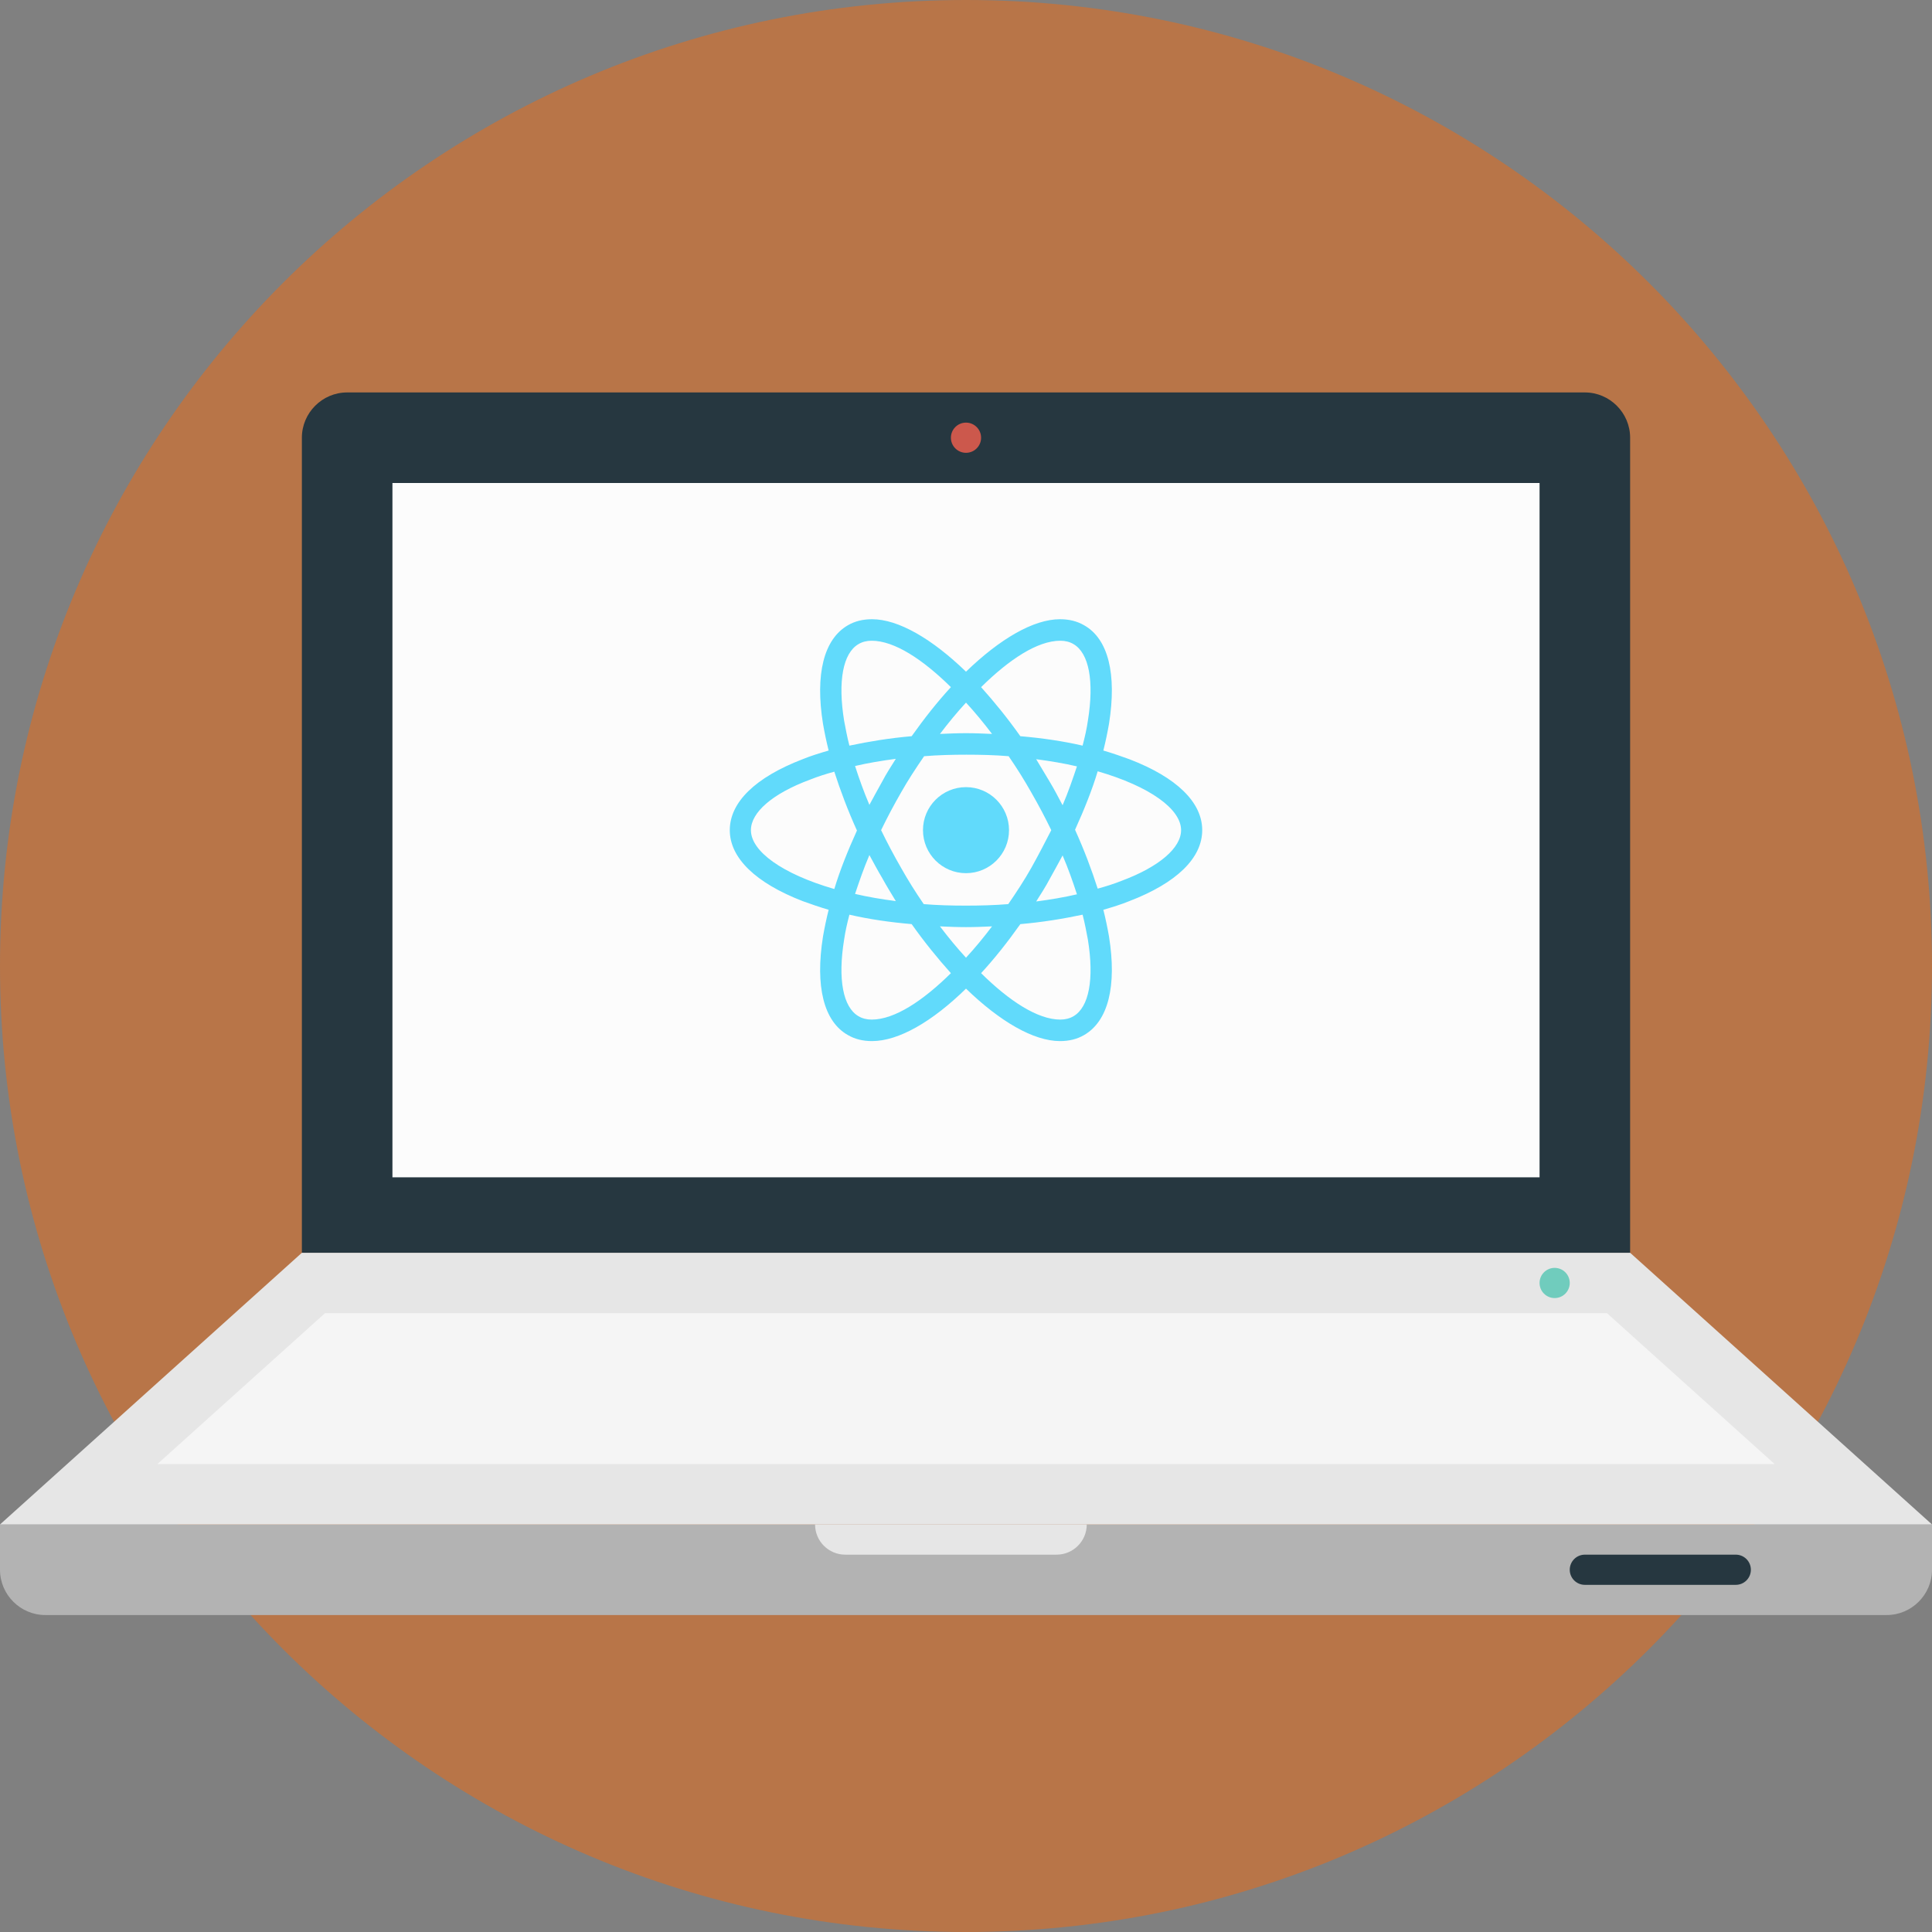 <svg width="512" height="512" viewBox="0 0 512 512" fill="none" xmlns="http://www.w3.org/2000/svg">
<rect x="0" y="0" width="512" height="512" fill="#808080" stroke="none"/>
<g clip-path="url(#clip0_9_44)">
<path d="M256 512C397.385 512 512 397.385 512 256C512 114.615 397.385 0 256 0C114.615 0 0 114.615 0 256C0 397.385 114.615 512 256 512Z" fill="#FF6600" fill-opacity="0.44"/>
<path d="M0 404H512V416C512 422.6 506.6 428 500 428H12C5.404 428 0 422.6 0 416V404Z" fill="#B3B3B3"/>
<path d="M432 332H80L0 404H512L432 332Z" fill="#E6E6E6"/>
<path d="M41.696 388L86.14 348H425.86L470.304 388H41.696Z" fill="#F5F5F5"/>
<path d="M288 404C288 408.416 284.416 412 280 412H224C219.584 412 216 408.416 216 404H288Z" fill="#E6E6E6"/>
<path d="M80 332V116C80 109.4 85.404 104 92 104H420C426.6 104 432 109.4 432 116V332H80Z" fill="#263740"/>
<path d="M408 128H104V312H408V128Z" fill="#FCFCFC"/>
<path d="M412 344C414.209 344 416 342.209 416 340C416 337.791 414.209 336 412 336C409.791 336 408 337.791 408 340C408 342.209 409.791 344 412 344Z" fill="#70CCBD"/>
<path d="M256 120C258.209 120 260 118.209 260 116C260 113.791 258.209 112 256 112C253.791 112 252 113.791 252 116C252 118.209 253.791 120 256 120Z" fill="#CC584C"/>
<path d="M460 420H420C417.792 420 416 418.212 416 416C416 413.788 417.792 412 420 412H460C462.212 412 464 413.788 464 416C464 418.212 462.212 420 460 420Z" fill="#263740"/>
<path d="M256 231.4C262.296 231.4 267.4 226.296 267.4 220C267.4 213.704 262.296 208.6 256 208.6C249.704 208.6 244.6 213.704 244.6 220C244.6 226.296 249.704 231.4 256 231.4Z" fill="#61DAFB"/>
<path d="M299.3 201.2C297.1 200.4 294.8 199.6 292.4 198.9C293 196.5 293.5 194.1 293.9 191.8C296 178.6 293.7 169.3 287.3 165.7C285.4 164.6 283.3 164.1 280.9 164.1C273.9 164.1 265 169.3 256 178C247 169.3 238.1 164.1 231.1 164.1C228.7 164.1 226.6 164.6 224.7 165.7C218.3 169.4 216 178.7 218.1 191.8C218.5 194.1 219 196.5 219.6 198.9C217.2 199.6 214.9 200.3 212.7 201.2C200.2 206 193.4 212.6 193.4 220C193.4 227.4 200.3 234 212.7 238.8C214.9 239.6 217.2 240.4 219.6 241.1C219 243.5 218.5 245.9 218.1 248.2C216 261.4 218.3 270.7 224.7 274.3C226.6 275.4 228.7 275.9 231.1 275.9C238.2 275.9 247.1 270.7 256 262C265 270.7 273.9 275.9 280.9 275.9C283.3 275.9 285.4 275.4 287.3 274.3C293.7 270.6 296 261.3 293.9 248.2C293.5 245.9 293 243.5 292.4 241.1C294.8 240.4 297.1 239.7 299.3 238.8C311.8 234 318.6 227.4 318.6 220C318.6 212.6 311.8 206 299.3 201.2V201.2ZM284.5 170.7C288.6 173.1 290 180.5 288.3 191C288 193.1 287.5 195.3 286.9 197.6C281.7 196.4 276.2 195.6 270.4 195.1C267 190.3 263.5 186 260 182.1C267.4 174.8 274.9 169.8 281 169.8C282.3 169.8 283.5 170.1 284.5 170.7V170.7ZM273.3 230C271.5 233.2 269.4 236.4 267.2 239.6C263.5 239.9 259.8 240 256 240C252.1 240 248.4 239.9 244.8 239.6C242.6 236.4 240.6 233.2 238.8 230C236.9 226.7 235.1 223.3 233.5 220C235.1 216.7 236.9 213.3 238.8 210C240.6 206.8 242.7 203.6 244.9 200.4C248.6 200.1 252.3 200 256.1 200C260 200 263.7 200.1 267.3 200.4C269.5 203.6 271.5 206.8 273.3 210C275.2 213.3 277 216.7 278.6 220C276.9 223.3 275.2 226.6 273.3 230ZM281.6 226.7C283.1 230.2 284.3 233.6 285.4 237C282 237.8 278.4 238.4 274.6 238.9C275.8 237 277.1 235 278.2 232.9C279.4 230.8 280.5 228.7 281.6 226.7ZM256 253.8C253.6 251.2 251.3 248.4 249.1 245.5C251.4 245.6 253.7 245.7 256 245.7C258.3 245.7 260.6 245.6 262.9 245.5C260.7 248.4 258.4 251.2 256 253.8ZM237.4 238.8C233.6 238.3 230 237.7 226.6 236.9C227.7 233.6 228.9 230.1 230.4 226.6C231.5 228.6 232.6 230.7 233.8 232.7C235 234.9 236.2 236.8 237.4 238.8V238.8ZM230.4 213.3C228.9 209.8 227.7 206.4 226.6 203C230 202.2 233.6 201.6 237.4 201.1C236.2 203 234.9 205 233.8 207.1C232.6 209.2 231.5 211.3 230.4 213.3V213.3ZM256 186.2C258.4 188.8 260.7 191.6 262.9 194.5C260.6 194.4 258.3 194.3 256 194.3C253.7 194.3 251.4 194.4 249.1 194.5C251.3 191.6 253.6 188.8 256 186.2ZM278.2 207.2L274.6 201.2C278.4 201.7 282 202.3 285.4 203.1C284.3 206.4 283.1 209.9 281.6 213.4C280.5 211.3 279.4 209.2 278.2 207.2ZM223.7 191C222 180.5 223.4 173.1 227.5 170.7C228.5 170.1 229.7 169.8 231 169.8C237 169.8 244.5 174.7 252 182.1C248.5 185.9 245 190.3 241.6 195.1C235.8 195.6 230.3 196.5 225.1 197.6C224.5 195.3 224.1 193.1 223.7 191V191ZM199 220C199 215.3 204.7 210.3 214.7 206.6C216.7 205.8 218.9 205.1 221.1 204.5C222.7 209.5 224.7 214.8 227.1 220.1C224.7 225.4 222.6 230.6 221.1 235.6C207.3 231.6 199 225.6 199 220ZM227.5 269.3C223.4 266.9 222 259.5 223.7 249C224 246.9 224.5 244.7 225.1 242.4C230.3 243.6 235.8 244.4 241.6 244.9C245 249.7 248.5 254 252 257.9C244.6 265.2 237.1 270.2 231 270.2C229.7 270.2 228.5 269.9 227.5 269.3ZM288.3 249C290 259.5 288.6 266.9 284.5 269.3C283.5 269.9 282.3 270.2 281 270.2C275 270.2 267.5 265.3 260 257.9C263.5 254.1 267 249.7 270.4 244.9C276.2 244.4 281.7 243.5 286.9 242.4C287.5 244.7 287.9 246.9 288.3 249V249ZM297.3 233.4C295.3 234.2 293.1 234.9 290.9 235.5C289.3 230.5 287.3 225.2 284.9 219.9C287.3 214.6 289.4 209.4 290.9 204.4C304.7 208.4 313 214.4 313 220C313 224.7 307.2 229.7 297.3 233.4Z" fill="#61DAFB"/>
</g>
<defs>
<clipPath id="clip0_9_44">
<rect width="512" height="512" fill="white"/>
</clipPath>
</defs>
</svg>
